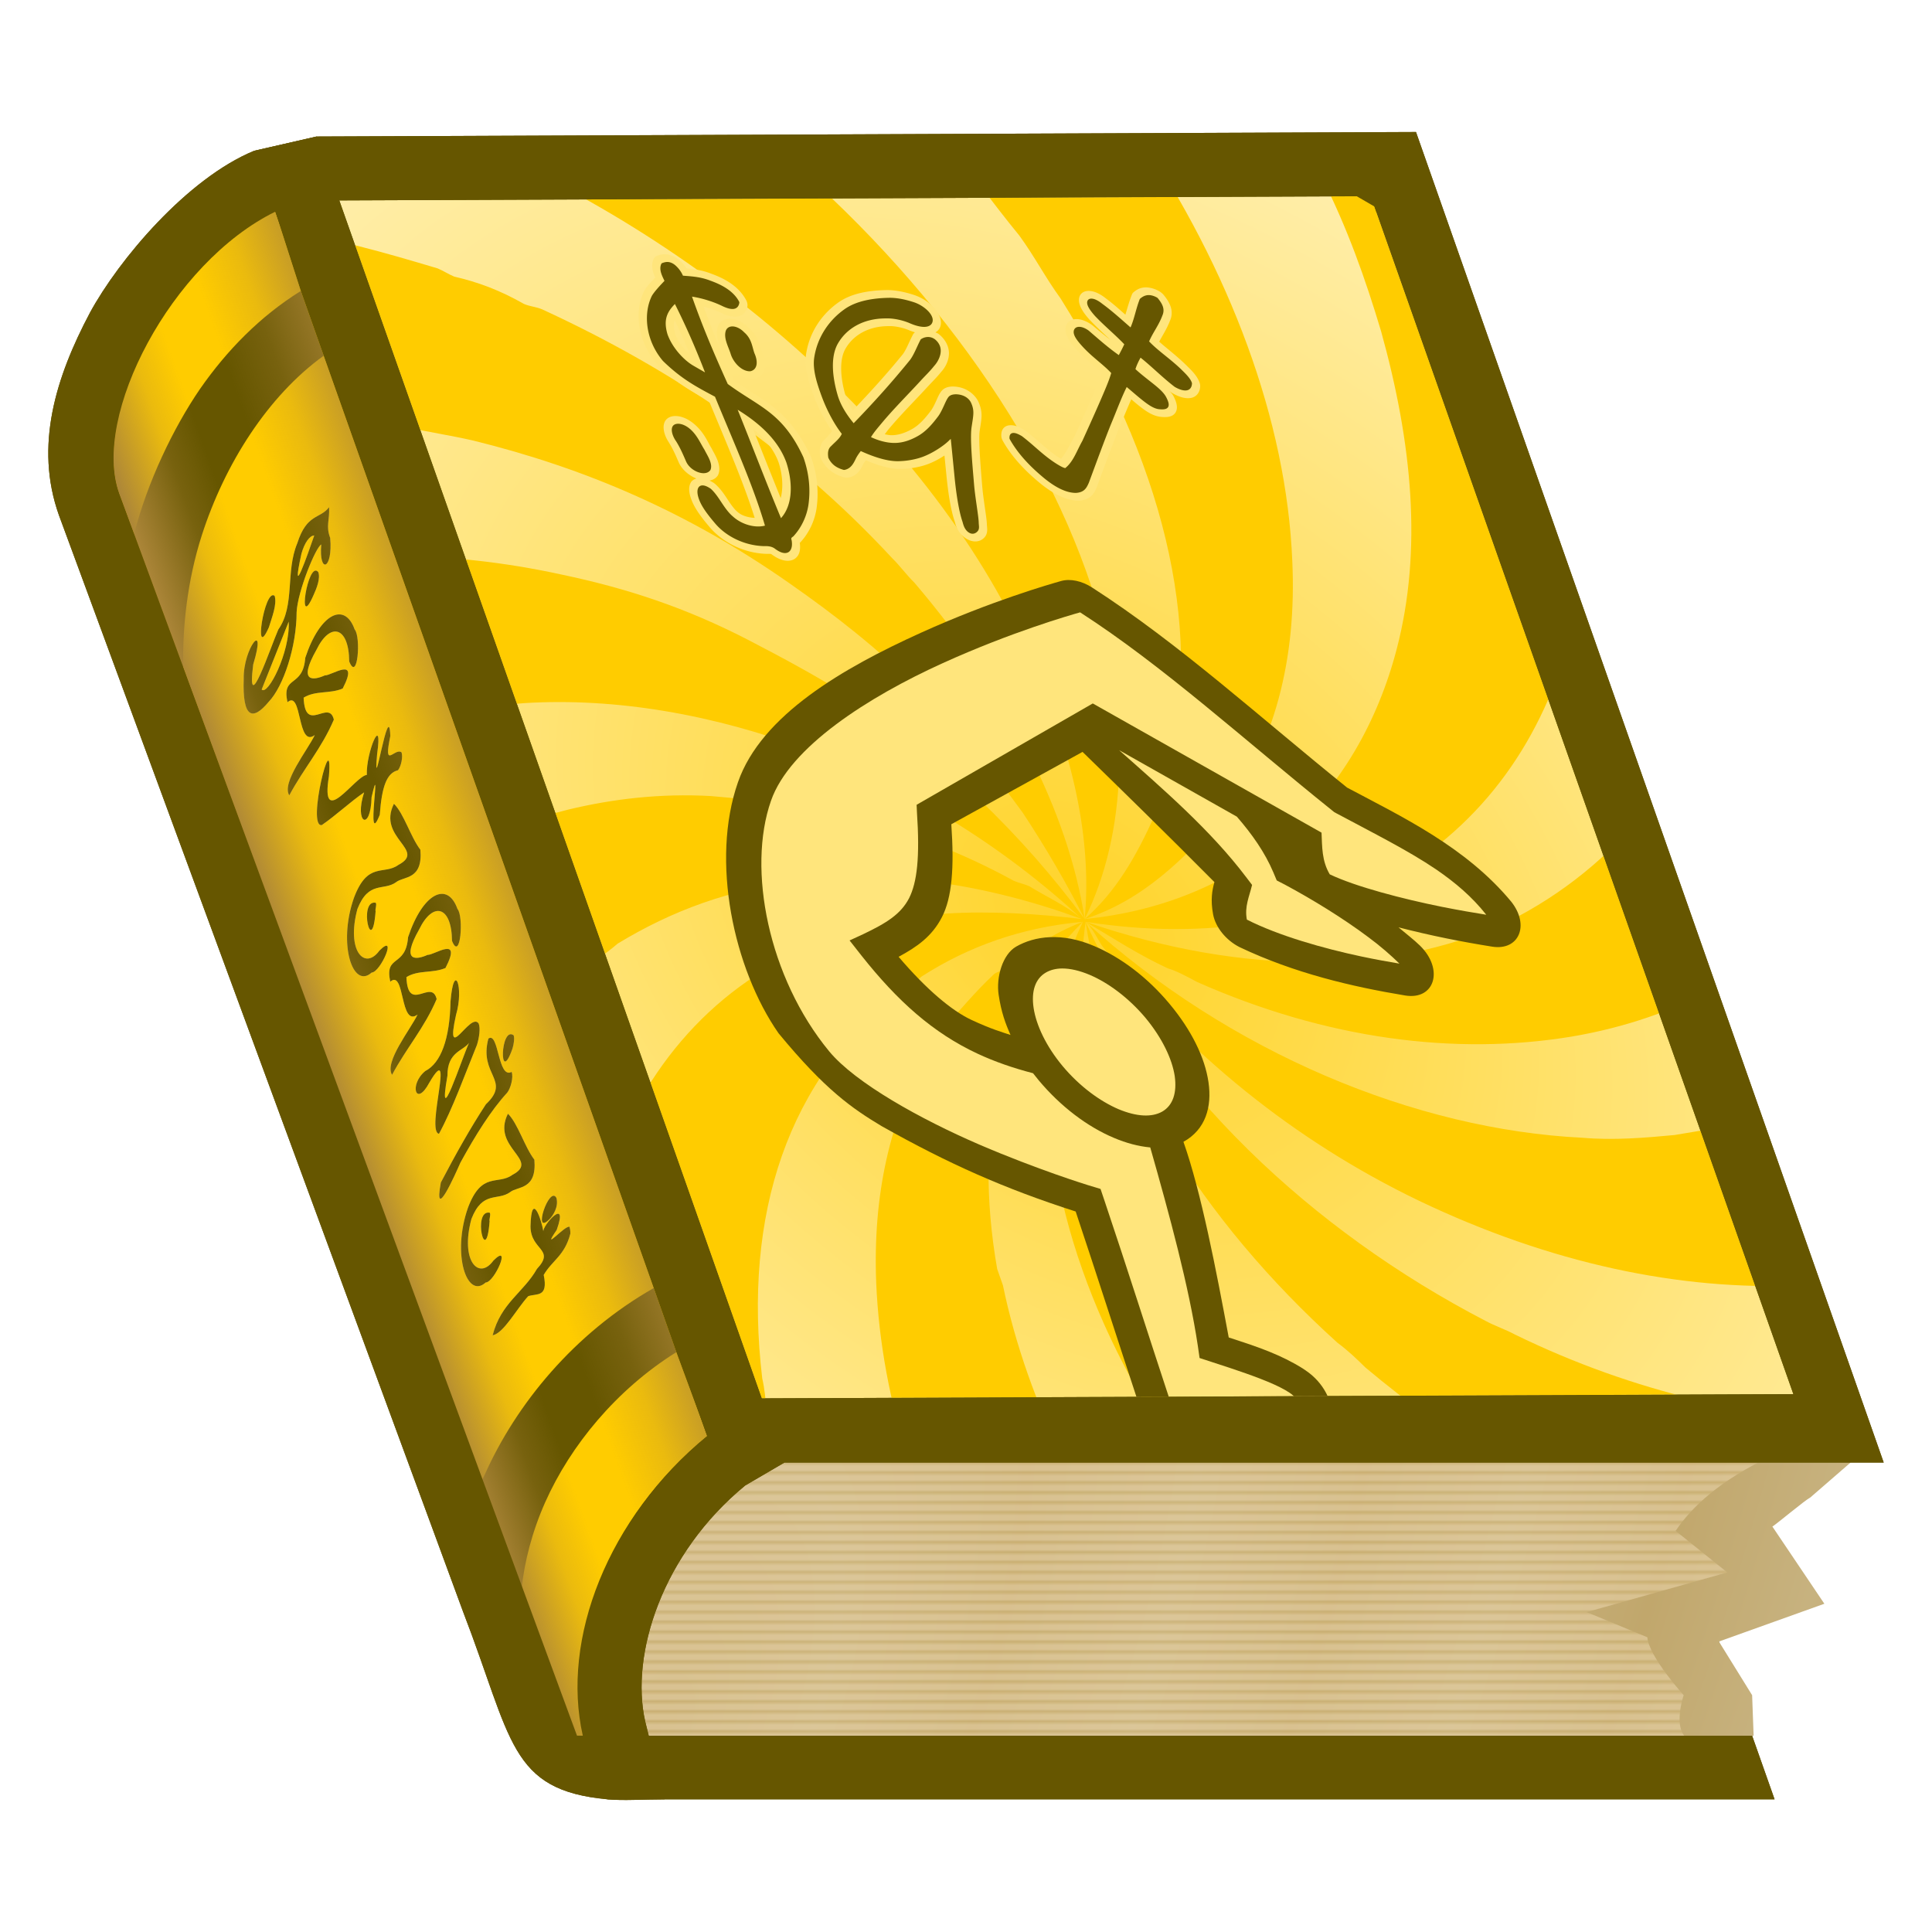 <svg height="500" viewBox="0 0 500 500" width="500" xmlns="http://www.w3.org/2000/svg" xmlns:xlink="http://www.w3.org/1999/xlink"><linearGradient id="a" gradientUnits="userSpaceOnUse" spreadMethod="repeat" x1="203.011" x2="203.011" y1="378.508" y2="381.085"><stop offset="0" stop-color="#d3b879"/><stop offset=".349" stop-color="#ebd6ad"/><stop offset=".5" stop-color="#ebd6ad"/><stop offset=".748" stop-color="#ebd6ad"/><stop offset="1" stop-color="#d3b879" stop-opacity=".75"/></linearGradient><filter id="b" color-interpolation-filters="sRGB" height="1.016" width="1.004" x="-.002" y="-.008"><feGaussianBlur stdDeviation=".236"/></filter><radialGradient id="c" cx="418.2" cy="790.68" gradientTransform="matrix(.207 .101 -.209 .428 247.526 68.507)" gradientUnits="userSpaceOnUse" r="164.777" spreadMethod="reflect"><stop offset="0" stop-color="#c1a76c"/><stop offset="1" stop-color="#c7b27f"/></radialGradient><linearGradient id="d" gradientUnits="userSpaceOnUse" x1="59.079" x2="117.711" y1="207.27" y2="186.452"><stop offset="0" stop-color="#ac8639"/><stop offset=".25" stop-color="#ac8639" stop-opacity=".25"/><stop offset=".4" stop-color="#ac8639" stop-opacity="0"/><stop offset=".6" stop-color="#ac8639" stop-opacity="0"/><stop offset=".8" stop-color="#ac8639" stop-opacity=".25"/><stop offset="1" stop-color="#ac8639" stop-opacity=".667"/></linearGradient><clipPath id="e"><path d="m87.808 51.869 109.343 310.027 266.977-1.099-109.373-310.025z"/></clipPath><clipPath id="f"><path d="m169.175 333.353-85.413-241.289-5.918-16.756-6.93-21.548c-27.013 13.247-47.254 54.007-40.095 73.914l3.893 10.549 12.693 34.42 77.312 210.698 10.758 29.215 13.508 36.635 2.395.002c-5.656-24.96 5.829-56.366 31.645-77.562l-7.997-21.691z"/></clipPath><filter id="g" color-interpolation-filters="sRGB" height="1.076" width="1.042" x="-.021" y="-.038"><feGaussianBlur stdDeviation="1.251"/></filter><filter id="h" color-interpolation-filters="sRGB" height="1.158" width="1.033" x="-.016" y="-.079"><feGaussianBlur stdDeviation="1.379"/></filter><radialGradient id="i" cx="66.146" cy="66.146" gradientTransform="matrix(0 3.702 -3.492 -0 427.744 7.629)" gradientUnits="userSpaceOnUse" r="66.146"><stop offset="0" stop-color="#ffd42a"/><stop offset="1" stop-color="#fea"/></radialGradient><g id="j" transform="translate(-1665.161 -302.563)"><path d="m1393.857 634.238c-1.413 3.296-6.88 5.949-5.797 10.945.014 5.479 8.45 6.023 6.076 12.322-.111 3.441 2.138 15.887-3.631 9.219-1.911-7.591-5.919.992-1.219 3.57 5.382 3.923 9.383 1.604 12.131-3.996 2.889-4.965 1.634-11.703-3.449-14.801-2.688-2.09-2.89-10.462-1.348-12.025 3.491 3.292 7.847-.593 2.16-2.75-3.416.002-2.668-1.442-4.924-2.484zm142.324 2.354c-6.146 2.376 2.517 8.257 1.543 1.455-.173-.704-.727-1.439-1.543-1.455zm-80.947 1.973c-3.146 1.319-3.698 6.044-6.258 1.246-6.355-3.259 3.967 10.418-1.963 4.807-4.097-5.215-4.146 2.58-.514 4.369-3.904 2.87-8.118 16.404-13.066 9.316-6.545-5.904-.323 10.148 4.711 6.102 3.491-4.259 6.48-8.93 9.98-13.203 1.04 5.265 8.154 1.94 3.312-1.377-3.069-6.74 5.813 6.565 5.449-.422-3.508-3.082-3.651-5.479-.191-8.396.528-1.073-.19-2.529-1.461-2.441zm-34.408.381c-7.609-.085-14.496 6.963-13.107 14.525 3.714 3.284-5.832 7.298.326 8.297 3.299-4.765 10.105 1.845 14.387-3.699-.292 3.106-4.705 12.368-.035 11.582 1.054-5.878 4.386-12.028 4.428-17.594-4.857-.674-7.825 8.328-13.807 5.381 3.093-3.57 8.563-6.638 12.312-10.305 1.098-7.17-5.809 1.609-8.184 3.168-3.167 3.165-8.406 7.314-6.695-.236.605-5.817 7.864-10.016 13.176-6.939 6.143-.173.452-5.1-2.801-4.18zm77.109 0c-7.609-.085-14.493 6.963-13.107 14.525 3.714 3.286-5.831 7.298.328 8.297 3.297-4.765 10.101 1.842 14.383-3.699-.293 3.106-4.703 12.369-.033 11.582 1.054-5.878 4.384-12.028 4.426-17.594-4.857-.674-7.823 8.327-13.805 5.381 3.093-3.57 8.562-6.639 12.312-10.305 1.093-7.17-5.808 1.61-8.184 3.168-3.167 3.165-8.408 7.313-6.697-.236.605-5.817 7.864-10.016 13.176-6.939 6.145-.175.447-5.101-2.799-4.18zm86.023 1.176c-1.838.828-6.221 9.491-4.051 3.398-.787-6.089-5.788 3.314-4.383 3.381-2.396-.615-10.362-.825-5.303 2.666 3.599 2.142 12.106-4.096 8.521 2.232-1.255 5.456-7.573 11.775-5.711 16.697 3.563-2.87 4.47-8.15 6.674-12.135 2.575-2.355 7.31-4.767 2.285-5.666.831-3.379 4.506-6.816 3.234-10.152-.396-.293-.803-.333-1.268-.422zm-43.09.229c-3.733 4.055-10.443-.553-13.025 2.666 1.979 5.663 14.209-1.927 8.803 6.473-1.925 5.852-3.223 11.874-4.225 17.936 3.461 5.563 3.84-4.311 3.91-6.521 1.211-6.099 3.001-12.154 6.053-17.627.553-1.173.012-2.934-1.516-2.926zm-148.027.023c.465 3.088 1.844 12.059-1.795 4.742-.557-1.788.256-3.7 1.795-4.742zm182.242.355c-4.403.55-2.79 9.451.723 3.57.742-1.215 1.411-3.376-.723-3.57zm-175.451 1.938c-5.54 1.387 1.575 10.877 1.748 3.119.086-1.216-.017-3.163-1.748-3.119zm76.606 0c-5.236 1.235-11.081.766-16.012 2.314-.936 7.179 18.283-3.834 10.59 4.35-3.528 4.519-11.347 7.123-10.707 13.789 1.182 8.101 13.161 8.421 17.191 2.357 3.094-2.175 3.257-10.051-.52-3.84-2.1 5.287-11.558 8.163-13.82 1.623-.294-5.304 6.548-7.942 9.596-11.822 1.71-2.354 9.1-6.69 3.682-8.771zm85.518 0c-5.236 1.236-11.081.767-16.012 2.314-.933 7.179 18.285-3.834 10.592 4.35-3.528 4.52-11.35 7.124-10.709 13.791 1.183 8.101 13.161 8.419 17.191 2.355 3.094-2.175 3.257-10.05-.52-3.84-2.099 5.289-11.557 8.162-13.82 1.623-.291-5.304 6.547-7.943 9.598-11.822 1.712-2.352 9.1-6.692 3.68-8.771zm-39.525 1.365c-4.707.878-5.576 12.185-9.197 4.713-1.214-4.438-8.773-4.326-3.904.148 5.242 3.518 5.753 7.817 1.412 12.369-3.723 5.184 2.131 5.564 3.135.078 2.598-10.539 5.878 5.229 10.916 2.189 1.089-5.556.328-11.503.184-17.178-.262-1.174-1.201-2.362-2.545-2.32zm-.531 4.076c-.204 3.12 2.415 16.041-2.709 8.166-3.557-2.11 1.826-5.973 2.709-8.166zm-125.086 6.162c5.029 2.352 3.657 11.769.535 12.633-.217-4.207-.308-8.439-.535-12.633zm-8.723 1.111c-4.799 1.736 2.361 11.329 2.623 4.199-.406-1.533-.447-4.055-2.623-4.199zm80.52 2.887c-6.604 3.966 7.074 5.929 1.223.744-.37.148-.512-1.01-1.223-.744zm85.517 0c-6.601 3.966 7.074 5.929 1.225.744-.374.149-.512-1.009-1.225-.744z" fill="#ffe57c" filter="url(#h)" xlink:href="#k"/><path id="k" d="m1393.858 634.238c-1.413 3.296-6.881 5.949-5.798 10.945.014 5.479 8.45 6.024 6.076 12.323-.111 3.441 2.139 15.887-3.63 9.218-1.911-7.591-5.919.991-1.22 3.569 5.382 3.923 9.384 1.604 12.132-3.996 2.889-4.965 1.633-11.703-3.45-14.801-2.688-2.09-2.89-10.462-1.348-12.025 3.491 3.292 7.847-.593 2.16-2.751-3.416.002-2.667-1.441-4.923-2.484zm142.324 2.353c-6.146 2.376 2.517 8.257 1.544 1.455-.173-.704-.727-1.439-1.544-1.455zm-80.947 1.974c-3.146 1.319-3.697 6.042-6.258 1.245-6.355-3.259 3.966 10.419-1.964 4.808-4.097-5.215-4.145 2.58-.513 4.369-3.904 2.87-8.118 16.403-13.067 9.316-6.545-5.904-.321 10.148 4.712 6.101 3.491-4.259 6.481-8.929 9.981-13.202 1.04 5.265 8.154 1.939 3.313-1.378-3.069-6.74 5.812 6.566 5.449-.421-3.508-3.082-3.651-5.479-.192-8.397.528-1.073-.19-2.528-1.461-2.441zm-47.515 14.907c3.714 3.284-5.832 7.296.326 8.296 3.299-4.765 10.105 1.845 14.387-3.699-.292 3.106-4.705 12.369-.035 11.584 1.054-5.878 4.384-12.028 4.426-17.594-4.857-.674-7.824 8.327-13.805 5.38 3.093-3.57 8.562-6.638 12.312-10.304 1.098-7.17-5.808 1.61-8.183 3.169-3.167 3.165-8.407 7.312-6.697-.238.605-5.817 7.864-10.016 13.176-6.939 6.143-.173.453-5.099-2.799-4.179-7.609-.085-14.495 6.963-13.107 14.526zm90.216-14.526c-7.609-.085-14.493 6.964-13.107 14.526 3.714 3.286-5.832 7.296.327 8.296 3.297-4.765 10.102 1.844 14.384-3.698-.293 3.106-4.705 12.369-.035 11.582 1.054-5.878 4.385-12.029 4.426-17.594-4.857-.674-7.824 8.326-13.805 5.38 3.093-3.57 8.562-6.639 12.313-10.304 1.093-7.17-5.809 1.611-8.184 3.169-3.167 3.165-8.407 7.312-6.697-.238.605-5.817 7.865-10.016 13.177-6.939 6.145-.175.447-5.1-2.799-4.179zm86.023 1.175c-1.838.828-6.22 9.491-4.049 3.399-.787-6.089-5.789 3.314-4.383 3.38-2.396-.615-10.361-.825-5.302 2.665 3.599 2.142 12.105-4.096 8.521 2.232-1.255 5.456-7.572 11.775-5.71 16.697 3.563-2.87 4.469-8.149 6.673-12.133 2.575-2.355 7.311-4.768 2.286-5.667.831-3.379 4.506-6.815 3.234-10.152-.396-.293-.805-.332-1.269-.421zm-43.088.228c-3.733 4.055-10.445-.553-13.027 2.666 1.979 5.663 14.209-1.926 8.803 6.473-1.925 5.852-3.224 11.874-4.225 17.936 3.461 5.563 3.842-4.311 3.912-6.522 1.211-6.099 3.001-12.153 6.053-17.626.553-1.173.012-2.936-1.516-2.927zm-148.028.023c.465 3.088 1.844 12.059-1.796 4.743-.557-1.788.257-3.7 1.796-4.743zm182.243.356c-4.403.55-2.791 9.452.721 3.571.742-1.215 1.412-3.376-.721-3.571zm-175.453 1.937c-5.54 1.387 1.575 10.878 1.748 3.12.086-1.216-.017-3.164-1.748-3.12zm76.606 0c-5.236 1.235-11.081.768-16.012 2.316-.936 7.179 18.284-3.836 10.591 4.348-3.528 4.519-11.347 7.124-10.708 13.791 1.182 8.101 13.16 8.42 17.191 2.356 3.094-2.175 3.258-10.051-.519-3.84-2.1 5.287-11.557 8.164-13.82 1.624-.294-5.304 6.547-7.943 9.595-11.823 1.71-2.354 9.1-6.69 3.682-8.772zm85.517 0c-5.236 1.236-11.081.768-16.012 2.316-.933 7.179 18.285-3.836 10.593 4.348-3.528 4.52-11.349 7.124-10.709 13.792 1.183 8.101 13.16 8.419 17.191 2.355 3.094-2.175 3.257-10.051-.519-3.84-2.099 5.289-11.557 8.162-13.82 1.624-.291-5.304 6.546-7.944 9.596-11.823 1.712-2.352 9.1-6.692 3.679-8.772zm-39.525 1.367c-4.707.878-5.577 12.184-9.198 4.712-1.214-4.438-8.773-4.326-3.904.148 5.242 3.518 5.754 7.819 1.413 12.37-3.723 5.184 2.132 5.563 3.135.078 2.598-10.539 5.877 5.228 10.915 2.189 1.089-5.556.327-11.502.183-17.177-.262-1.174-1.2-2.362-2.544-2.32zm-.531 4.075c-.204 3.12 2.414 16.041-2.71 8.166-3.557-2.11 1.827-5.973 2.71-8.166zm-125.087 6.163c5.029 2.352 3.658 11.768.536 12.632-.217-4.207-.31-8.438-.536-12.632zm-8.722 1.112c-4.799 1.736 2.362 11.328 2.623 4.198-.406-1.533-.447-4.054-2.623-4.198zm20.723 1.738.043.122zm59.796 1.148c-6.604 3.966 7.073 5.93 1.222.744-.37.148-.512-1.01-1.222-.744zm85.517 0c-6.601 3.966 7.074 5.929 1.224.744-.374.149-.512-1.009-1.224-.744z" fill="#665600"/></g><g id="l" transform="translate(-1000.16 -364.867)"><path d="m811.75 385.488c-1.039-.107-1.9.15-2.572.377-.438.147-.834.416-1.133.768a2 2 0 0 0 -.004.004c-.977 1.155-1.33 2.522-1.375 3.648-.02.493.046.792.086 1.186-1.284.99-2.729 2.077-3.885 3.242-.043.043-.085.087-.125.133a2 2 0 0 0 -.008.012c-4.303 5.019-6.548 12.681-3.426 19.064a2 2 0 0 0 .008.014c.051.102.108.201.172.295 3.041 4.495 6.224 6.745 9.912 9.174.625 10.488 1.538 20.767 1.168 30.285-1.583-.066-3.151-.56-3.871-1.516a2 2 0 0 0 -.027-.035c-.02-.025-.04-.05-.06-.074-.466-.553-.863-1.531-1.254-2.771-.389-1.234-.77-2.795-1.846-4.268a2 2 0 0 0 -.002-.002c-.107-.147-.231-.282-.367-.402-.253-.224-.557-.401-.85-.588.896-.16 1.773-.536 2.521-1.238a2 2 0 0 0 .027-.027c.087-.085.166-.177.24-.273 1.04-1.336 1.186-2.898 1.1-4.061-.083-1.123-.327-2.044-.406-2.58-.014-.108-.035-.215-.062-.32a2 2 0 0 0 -.01-.033c-.37-1.322-.407-4.071-2.43-6.326-.912-1.017-2.298-1.86-4.002-1.844-.001 0-.001-0-.002 0a2 2 0 0 0 -.035 0c-1.038.025-2.04.399-2.797 1.09-.725.662-1.111 1.482-1.307 2.219-.358 1.346-.197 2.62.174 3.732a2 2 0 0 0 -.016.027c.399 1.444.537 3.11.684 4.932a2 2 0 0 0 0 .004c.002.03.006.06.01.09.224 1.911 1.508 3.321 3.08 4.082-.709.206-1.349.535-1.797 1.027-1.191 1.311-1.402 2.895-1.41 4.191a2 2 0 0 0 0 .004c-0.0.004-0.0.008 0 .012 0 2.019.62 4.155 2.225 7.354 2.018 4.022 6.575 6.725 12.184 6.904a2 2 0 0 0 .002 0c.054.002.107.002.16 0a2 2 0 0 0 .002 0c1.132-.037 1.161.081 1.16.08.006.006.012.013.018.019a2 2 0 0 0 .057.059c.769.764 1.697 1.366 2.791 1.568 1.135.21 2.236-.076 3.086-.639 1.481-.98 2.121-2.503 2.43-3.938.053-.036.112-.064.162-.104 3.041-2.366 5.651-5.488 7.338-8.846v-.002c.003-.005.005-.012.008-.018a2 2 0 0 0 .002-.004c2.116-4.309 3.219-8.711 3.221-13.113.001-.081-.001-.162-.008-.242a2 2 0 0 0 -.004-.045c-.671-6.174-2.675-10.042-5.295-12.857-2.402-2.582-5.052-4.35-7.67-6.846-.667-6.836-1.045-12.742-1.137-19.051 1.454.432 2.842.95 3.859 1.549a2 2 0 0 0 .019.01c1.09.628 2.359 1.17 3.842 1.025 1.61-.157 2.96-1.263 3.664-2.678.243-.487.327-1.052.232-1.588a2 2 0 0 0 -.002-.012c-.739-4.049-4.368-5.901-6.668-6.85-2.073-.944-4.045-1.17-5.828-1.318-.221-.669-.531-1.332-.994-1.953-.724-.971-1.806-1.6-2.959-1.719zm8.713 15.092c.031.017.104.056.109.059-.036-.019-.146-.078-.109-.059zm.906-10.17.145.057c-.004-.002-.011-.006-.016-.008a2 2 0 0 0 -.129-.049zm110.656 3.691c-1.188.189-2.11.716-2.83 1.184-.001.001-.003.001-.004.002-.252.164-.476.372-.656.613a2 2 0 0 0 -.002.006c-1.435 1.928-2.428 3.553-3.514 5.193-1.112-1.406-2.186-2.841-3.48-4.113-.535-.599-1.195-1.216-2.107-1.641-1.049-.488-2.634-.679-3.939.348-.821.645-1.221 1.525-1.342 2.357-.109.753 0 1.412.131 1.928.266 1.051.718 1.891 1.004 2.43a2 2 0 0 0 .035.062c.01.018.021.035.031.053.005.008.009.012.014.019 1.206 2.003 2.378 3.542 3.512 5.143-1.047-1.189-2.103-2.297-3.232-3.691a2 2 0 0 0 -.006-.008c-.06-.073-.124-.143-.191-.209-0-0-.002 0-.002 0-1.153-1.13-2.74-1.767-4.33-1.443-1.692.345-2.975 1.787-3.16 3.535a2 2 0 0 0 -.002.025c-0.0.001 0.0.001 0 .002-.154 1.597.476 2.847 1.1 4.023.647 1.22 1.495 2.458 2.43 3.582l-.006-.006c.842 1.058 1.47 1.884 2.08 2.732-.766 1.096-1.574 2.23-2.271 3.135-2.303 2.988-5.792 7.375-10.445 13.137-2.167 2.374-3.802 4.449-5.611 5.875-.237-.17-.403-.259-.711-.527a2 2 0 0 0 -.527-.199l.523.195c-2.2-1.907-3.414-4.098-5.885-6.67-.109-.115-.229-.22-.357-.312a2 2 0 0 0 -.019-.016c-.706-.496-1.7-1.178-3.092-1.131-.857.029-1.629.352-2.258.973-.555.548-.852 1.193-1.035 1.758a2 2 0 0 0 0 .002c-.136.419-.161.873-.072 1.305.835 4.041 2.913 7.507 5.314 10.402 2.463 3.036 5.434 5.072 8.828 5.072.027 0.0.055.001.082 0a2 2 0 0 0 .051-.002c1.406-.073 2.66-.526 3.629-1.221.937-.671 1.547-1.448 2.072-2.104.016-.02.033-.04.049-.061a2 2 0 0 0 .043-.055c3.638-5.033 7.57-10.517 10.98-15.053.002-.002.004-.005.006-.008 2.031-2.619 4.01-5.245 5.984-7.719.444.538.859 1.064 1.33 1.58 1.169 1.282 2.562 2.751 4.758 2.971 1.244.125 2.904.137 4.141-1.117 1.255-1.273 1.197-2.997.973-4.324-.082-.487-.354-.821-.527-1.236.079.085.119.159.199.244a2 2 0 0 0 .004.006c.115.121.242.232.379.328.001.001.003.001.004.002.001.001.001.001.002.002 1.176.829 2.603 1.443 4.186 1.209 1.69-.249 2.988-1.53 3.57-3.041a2 2 0 0 0 0-.002c.112-.292.17-.605.17-.918v-.002c-.001-1.698-.823-2.984-1.707-4.291-.001-.001.001-.003 0-.004-1.719-2.638-3.653-4.547-5.006-6.322 1.501-1.712 3.127-3.269 4.789-5.545.001-.001.003-.002.004-.004.796-1.01 1.307-2.191 1.352-3.42.043-1.208-.327-2.23-.707-3.064-.191-.419-.498-.786-.877-1.047a2 2 0 0 0 -.006-.004c-1.19-.814-2.59-1.102-3.838-.904zm4.076 8.439c.012-.014.15-.232.207-.326zm-70.799-7.801c-4.419.084-9.199.816-13.369 3.158-5.436 3.053-10.278 7.729-13.141 13.414-1.82 3.614-1.864 7.562-1.812 10.928.045 2.978.57 6.17 1.529 9.02-.689.646-1.548 1.298-2.83 2.266l.105-.074c-1.727 1.138-2.345 2.927-2.607 4.109-0.0.001 0.0.003 0 .004-.065.288-.081.588-.045.881a2 2 0 0 0 .002.014c.166 1.268.717 2.43 1.582 3.252.829.787 1.764 1.169 2.547 1.434.001 0.0.001-0.0.002 0 .405.138.846.174 1.268.1a2 2 0 0 0 .002-.002c2.555-.451 4.024-2.29 4.852-3.256a2 2 0 0 0 .006-.006 2 2 0 0 0 .084-.094c.301-.377.723-.741 1.092-1.104 2.386 1.168 5.096 2.214 8.018 2.24a2 2 0 0 0 .008 0c.005 0.0.01 0 .016 0 2.403 0 5.101-.412 7.564-1.207 1.767-.571 3.553-1.392 5.189-2.26-.414 1.634-.749 2.965-1.277 5.051-1.189 4.692-2.06 9.046-2.076 12.057-.044.48-.108 1.111.016 1.887.144.902.627 2.122 1.861 2.818 1.144.646 2.328.429 3.043.15.678-.264 1.195-.639 1.592-1 .685-.623 1.02-1.373 1.195-1.916.161-.498.227-.836.305-1.072.374-1.142.682-2.719 1.064-4.539.383-1.824.805-3.819 1.205-5.309 1.372-5.104 3.26-12.174 4.465-14.574.762-1.518 1.347-2.579 1.781-3.713.445-1.163.655-2.442.502-3.762-.139-1.198-.785-2.182-1.598-2.814-.764-.595-1.614-.884-2.398-1.016-1.506-.253-3.266-.11-4.662 1.135-.858.765-1.533 1.678-2.275 2.592-.747.92-1.539 1.85-2.145 2.398-2.143 1.94-4.295 3.709-6.562 4.773-2.037.957-4.151 1.63-5.969 1.594-.525-.01-1.056-.135-1.586-.244.488-.418.898-.827 1.422-1.27 4.498-3.8 9.328-7.337 14.094-11.096 1.467-1.157 3.104-2.325 4.701-3.717.001-.001.003-.003.004-.004 1.084-.85 2.305-2.054 3.186-3.602.444-.781.832-1.706.904-2.791.076-1.145-.274-2.407-1.15-3.393a2 2 0 0 0 -.057-.061c-.001-.001-.001-.003-.002-.004l-.006-.004c-.206-.216-.461-.276-.691-.428.839-.411 1.589-1.039 2.068-1.967.929-1.798.325-3.722-.566-4.971-.856-1.199-2.05-2.102-3.41-2.652a2 2 0 0 0 -.064-.027c-2.134-.81-4.503-1.375-6.973-1.328zm6.762 21.227c.018-.014.118-.103.15-.133zm-28.678 24.02-.098.104c.021-.021.042-.041.062-.062a2 2 0 0 0 .035-.041zm-20.564-37.809c-1.656-.215-3.423.555-4.426 2.1a2 2 0 0 0 -.008.016c-1.773 2.769-1.021 5.691-1.096 6.947a2 2 0 0 0 -.002.068c-.044 1.364.298 2.771 1.105 4.018.843 1.303 2.412 2.476 4.385 2.42.139-.003.279-.017.416-.043a2 2 0 0 0 .016-.004c1.79-.356 3.055-1.632 3.676-2.961.565-1.211.691-2.462.604-3.615a2 2 0 0 0 .014-.025c-.016-.482.127-1.434.133-2.598.006-1.158-.257-2.66-1.266-3.963-.792-1.249-2.048-2.164-3.551-2.359zm-5.531 9.131c-.001.007-.002.068-.002.092.001-.062.001-.064.002-.092zm-9.406-8.789c.356 2.948.63 5.91.805 8.811-.982-1.284-1.93-3.044-1.949-5.129.101-1.614.483-2.732 1.145-3.682zm54.867 1.547c1.589-.058 3.515.411 4.688.98a2 2 0 0 0 .016-.002c.485.255.995.449 1.506.635-.007.004-.017.002-.023.006-.262.142-.498.33-.695.553a2 2 0 0 0 -.006.008c-1.643 1.873-3.031 3.793-4.367 5.043-6.095 5.237-11.959 9.864-18.125 14.588-.367-1.276-.601-2.542-.529-3.783.263-4.515 1.584-9.311 4.277-12.201 3.282-3.522 7.994-5.821 13.17-5.824.018 0.0.035 0.0.053 0a2 2 0 0 0 .037-.002zm45.199 1.877c-.003.042-.008.144-.008.152.007-.127.003-.062.008-.152zm-89.697 24.672c2.234 2.595 3.527 5.424 3.561 8.768-.116 3.337-1.107 6.55-2.705 9.189-.322-6.102-.593-12.13-.855-17.957z" fill="#ffe57c" filter="url(#g)" xlink:href="#m"/><path id="m" d="m811.545 387.479c-.58-.06-1.146.085-1.729.281a.559.559 0 0 0 -.248.168c-.645.763-.872 1.628-.904 2.438-.028.703.08 1.358.154 1.984-1.432 1.101-3.302 2.531-4.539 3.779a.559.559 0 0 0 -.027.029c-3.856 4.498-5.803 11.453-3.146 16.885a.559.559 0 0 0 .039.066c3.098 4.578 6.11 6.558 10.191 9.225.657 11.451 1.809 22.814 1.189 33.361-2.756.677-5.876-.262-7.426-2.318a.559.559 0 0 0 -.019-.023c-.789-.937-1.228-2.174-1.633-3.459-.405-1.285-.768-2.615-1.553-3.689a.559.559 0 0 0 -.08-.088c-.573-.509-1.125-.795-1.68-.83-.554-.035-1.057.225-1.391.592-.667.734-.884 1.835-.891 2.857a.559.559 0 0 0 0 .004c0 1.635.47 3.384 2.012 6.457 1.633 3.254 5.455 5.643 10.461 5.803a.559.559 0 0 0 .035 0c1.337-.043 2.152.135 2.693.721a.559.559 0 0 0 .016.018c.572.568 1.155.911 1.744 1.02.59.109 1.164-.038 1.619-.34.911-.603 1.432-1.72 1.652-2.887a.559.559 0 0 0 .01-.104c0-.25.032-.355.109-.465.077-.11.246-.255.598-.432a.559.559 0 0 0 .092-.059c2.802-2.179 5.249-5.115 6.785-8.174a.559.559 0 0 0 .002-.004c2.002-4.077 3.018-8.169 3.018-12.242a.559.559 0 0 0 -.002-.06c-.636-5.859-2.402-9.166-4.771-11.713-2.331-2.505-5.179-4.299-8.131-7.242-.812-8.186-1.29-14.884-1.289-22.607 2.536.409 5.104 1.33 6.951 2.416a.559.559 0 0 0 .004.002c.917.528 1.796.851 2.65.768.855-.083 1.608-.649 2.07-1.58a.559.559 0 0 0 .051-.348c-.543-2.976-3.379-4.51-5.494-5.379l-.012-.004c-2.216-1.016-4.537-1.123-6.656-1.297-.072-.889-.35-1.781-.965-2.605-.412-.552-.981-.864-1.561-.924zm120.795 8.598c-.759.121-1.433.482-2.059.889a.559.559 0 0 0 -.145.135c-1.884 2.532-3.144 5.027-4.943 7.301-1.63-2.052-3.31-4.303-5.119-6.064-.423-.477-.923-.915-1.486-1.178-.568-.264-1.302-.331-1.859.107-.351.276-.543.682-.6 1.072-.057.391-.003.776.092 1.15.189.748.557 1.467.83 1.98a.559.559 0 0 0 .016.025c1.584 2.635 3.558 4.895 4.967 7.273-.784.967-1.571 1.866-2.404 2.799-2.13-2.005-3.686-4.027-5.539-6.314a.559.559 0 0 0 -.043-.047c-.781-.765-1.712-1.079-2.531-.912-.819.167-1.475.871-1.572 1.787a.559.559 0 0 0 0 .006c-.083.863.307 1.823.877 2.898.568 1.072 1.352 2.221 2.203 3.244.002.003.004.005.006.008.001.001.001.001.002.002 1.086 1.367 2.214 2.583 3.004 3.973-1.007 1.566-2.224 3.149-3.166 4.373-2.321 3.012-5.814 7.405-10.473 13.172-2.419 2.636-4.235 5.4-6.949 7.072.06-.026-.19-.032-.584-.254-.43-.242-1.003-.648-1.658-1.219a.559.559 0 0 0 -.002 0c-2.478-2.148-3.734-4.423-6.021-6.803a.559.559 0 0 0 -.08-.07c-.639-.448-1.211-.792-1.873-.77-.331.011-.674.154-.922.398-.248.245-.412.565-.537.951a.559.559 0 0 0 -.016.285c.748 3.62 2.637 6.812 4.9 9.539 2.251 2.778 4.687 4.34 7.283 4.34a.559.559 0 0 0 .029 0c1.07-.056 1.902-.37 2.568-.848.667-.478 1.167-1.093 1.689-1.744a.559.559 0 0 0 .018-.021c3.641-5.037 7.586-10.539 11.021-15.107l.006-.006c2.493-3.215 4.98-6.703 7.502-9.674.961 1.133 1.916 2.368 2.869 3.412 1.096 1.201 2.185 2.198 3.48 2.328 1.074.108 1.94.055 2.518-.531.578-.586.613-1.47.424-2.586-.222-1.315-1.279-2.524-2.43-3.791-1.064-1.172-2.185-2.356-2.971-3.461.701-1.062 1.538-2.059 2.369-2.971 2.139 2.378 3.815 5.076 6.129 7.523a.559.559 0 0 0 .084.072c.93.657 1.863.999 2.746.869.883-.13 1.613-.79 1.994-1.781a.559.559 0 0 0 .037-.201c0-.985-.532-1.948-1.371-3.188l-.004-.006c-1.844-2.834-4.436-4.98-5.922-7.49 1.855-2.37 3.928-4.133 5.795-6.703l.002-.004c.605-.762.907-1.52.934-2.27.027-.75-.206-1.453-.529-2.164a.559.559 0 0 0 -.191-.229c-.797-.545-1.636-.701-2.395-.58zm-67 .664c-4.219.08-8.68.797-12.428 2.902-5.113 2.872-9.682 7.307-12.332 12.57-1.553 3.085-1.65 6.692-1.6 9.996.05 3.272.611 6.978 1.787 9.734-.927 1.198-2.41 2.066-3.883 3.178-1.142.752-1.536 1.882-1.758 2.885a.559.559 0 0 0 -.01.193c.116.887.466 1.576.977 2.061.511.485 1.143.765 1.816.992a.559.559 0 0 0 .277.021c1.738-.307 2.882-1.654 3.713-2.621a.559.559 0 0 0 .014-.014c.651-.814 1.384-1.515 2.203-2.238 2.484 1.352 5.563 2.596 8.486 2.623a.559.559 0 0 0 .006 0c2.165 0 4.709-.386 6.949-1.109 2.943-.951 6.451-2.861 8.197-4.127.412-.299.511-.363.758-.539-.699 2.829-1.459 5.792-2.488 9.852-1.18 4.653-2.021 9.064-2.023 11.645-.043.466-.083.983-.002 1.492.083.521.328 1.085.869 1.391.452.255.948.18 1.334.029.386-.15.715-.383.973-.617.341-.31.523-.693.639-1.051s.184-.704.307-1.078c.292-.893.625-2.505 1.008-4.328s.806-3.838 1.23-5.418c1.366-5.08 3.128-12 4.609-14.951.775-1.543 1.34-2.588 1.701-3.531s.5-1.805.383-2.816c-.071-.617-.405-1.128-.84-1.467-.435-.339-.961-.53-1.502-.621-1.082-.182-2.245-.018-2.998.654-.615.549-1.296 1.425-2.055 2.359-.759.934-1.58 1.919-2.355 2.621-2.182 1.975-4.467 3.886-7.055 5.102-2.177 1.022-4.547 1.829-6.857 1.783-1.864-.037-3.74-.584-5.365-1.506 1.229-1.28 2.569-2.369 3.949-3.535 4.569-3.861 9.419-7.409 14.146-11.139 1.538-1.213 3.164-2.37 4.68-3.697l.01-.01c.916-.716 2.006-1.81 2.701-3.033.349-.614.602-1.265.646-1.936.044-.671-.149-1.37-.648-1.932a.559.559 0 0 0 -.014-.014c-.48-.504-1.159-.654-1.793-.611-.634.043-1.262.26-1.811.559a.559.559 0 0 0 -.152.121c-1.555 1.773-2.957 3.745-4.518 5.201-6.868 5.903-13.368 11.089-20.412 16.428-1.11-2.344-1.734-4.767-1.592-7.215.279-4.801 1.617-10.022 4.811-13.449 3.637-3.903 8.865-6.458 14.631-6.461a.559.559 0 0 0 .019 0c1.989-.072 4.127.448 5.633 1.18l-.019-.01c1.176.631 2.405 1.022 3.525 1.025 1.121.004 2.195-.446 2.721-1.463.495-.957.193-2.038-.416-2.891-.609-.852-1.535-1.563-2.549-1.969a.559.559 0 0 0 -.008-.004c-1.959-.744-4.09-1.238-6.227-1.197zm-55.934 1.6c.926 6.186 1.344 11.666 1.562 17.699l-2.355-1.701a.559.559 0 0 0 -.004-.004c-1.905-1.349-3.87-4.563-3.877-8.178.215-3.796 1.996-5.809 4.674-7.816zm13.158 5.82c-.904-.117-1.887.278-2.49 1.207a.559.559 0 0 0 -.002.004c-1.243 1.942-.678 4.208-.783 5.986a.559.559 0 0 0 0 .016c-.03.954.229 2.006.787 2.867.558.862 1.482 1.543 2.652 1.508a.559.559 0 0 0 .094-.01c1.092-.217 1.847-.973 2.254-1.846s.518-1.87.43-2.766l.002.037c-.026-.79.126-1.715.131-2.674.005-.941-.17-1.954-.879-2.816-.496-.836-1.307-1.398-2.195-1.514zm-6.547 21.545c4.748 3.721 7.757 8.14 7.801 13.691-.18 5.6-2.394 11.126-6.465 14.365-.616-9.456-.872-19.365-1.336-28.057zm-16.736 3.625c-.6.015-1.122.224-1.496.566s-.599.791-.723 1.256c-.247.929-.13 1.948.166 2.756l-.014-.043c.469 1.697.604 3.489.75 5.305a.559.559 0 0 0 .002.019c.293 2.51 3.587 3.92 5.477 2.146a.559.559 0 0 0 .057-.065c.641-.82.752-1.794.686-2.689-.066-.895-.293-1.755-.396-2.473a.559.559 0 0 0 -.014-.07c-.475-1.699-.563-3.936-1.992-5.529-.602-.671-1.489-1.189-2.494-1.18a.559.559 0 0 0 -.008 0z" fill="#665600"/><g stroke-width="2.15" transform="matrix(.465 0 0 .465 465.478 380.084)"><path d="m889.146 649.677c-.323-12.419-7.56-17.334-12.173-20.635-9.895-6.852-21.249-10.752-31.565-14.601 6.178-37.343 13.156-80.91 13.125-108.89 14.782-6.848 22.783-19.447 25.624-33.221s.701-29.048-6.394-43.692c-7.094-14.645-17.868-25.711-30.562-32.058-15.115-7.65-31.092-5.63-43.606.358-9.104 4.415-17.159 17.078-19.12 26.814-1.962 9.736-1.837 16.019-1.253 22.331-4.457-1.702-9.465-3.204-18.707-8.334s-19.177-16.965-28.265-35.168c12.055-5.461 22.582-11.303 31.945-22.15 9.363-10.847 16.467-27.252 23.356-51.621l87.215-40.276c15.04 22.35 29.868 44.333 47.884 72.472-2.855 4.495-5.74 9.938-7.057 17.953-1.18 7.184 2.083 14.371 8.268 18.211 25.429 14.543 54.85 22.029 82.677 26.936 15.633 2.741 26.906-14.62 18.041-27.785-2.138-3.173-5.459-6.705-8.342-10.135 16.515 4.67 32.017 7.974 48.307 10.741 14.126 2.389 25.247-11.88 19.481-24.995-14.52-30.507-44.19-47.27-69.035-63.536-34.32-38.5-64.979-79.939-102.726-111.356-4.431-3.686-10.359-5.028-15.945-3.61-6.508 1.654-43.095 11.179-88.42 28.9-49.591 19.384-104.703 45.689-130.866 83.105-30.682 43.7-38.963 103.751-26.589 139.7 14.91 31.553 26.199 41.797 39.197 51.697 30.043 21.082 56.058 34.742 91.255 47.517-.634 35.738-1.781 69.771-2.539 105.327z" fill="#665600" stroke-width="8.126"/><path d="m904.754 210.877c-6.1 1.55-42 10.9-86.3 28.22-48.2 18.84-101.8 46.78-122.69 76.68-26.68 38-36.09 98.3-16.68 139.4 8.38 17.7 37.77 37.9 65.27 51.9 27.6 14 52.6 22.6 52.6 22.6l6.2 2.1-.1 6.6c-.6 38.4-1.9 73.8-2.7 111.3h70.8c-.2-7.7-27.4-16.9-46-23.8l1.4-6.7c6.7-33.1 9.9-73.1 12.4-110.5-6.3-.6-12.5-2.4-18.3-5.3-12.6-6.2-23.5-17.4-30.6-32-.6-1.3-1.2-2.7-1.8-4-10.1-2.9-19-6.4-26.9-10.8-20.9-11.6-34.4-29.4-45.5-54.6l-3.69-8.5 8.59-3.4c15.7-6.4 25.1-11.3 32.8-20.1 7.6-8.9 14.1-22.8 21.3-48.1l1.2-3.9 117.9-56.4 102 71.9c-2.4 7.9-5.4 15.6-3.6 23.2 12 6.9 35.8 13.7 56.1 18.1 8.9 1.9 16.6 3.3 23.1 4.4-4.4-10-10.8-17.8-19.1-25.3-11.7-10.4-27.2-19.8-44.5-31.2l-.9-.6-.8-.9c-35.3-39.5-65.9-80.67-101.5-110.3zm-5.3 76.7c16.9 21.8 35.2 44.4 45.8 70.6l1.8 4.4c-3.9 6.6-8.5 12-9.7 19.3 14.5 9 37.2 16.1 56.4 20.5 7.5 1.7 14.2 3 19.9 4-3.1-4.6-7.1-9.7-12.1-14.7-10.3-10.5-23.7-21-36.1-29.2l-3.8-2.4-.3-4.5c-.8-11.2-4.4-21.3-9.4-31zm-74.4 121.5c-3.5 0-6.9.8-10 2.3-7 3.4-11.8 10.3-13.7 19.7-1.9 9.5-.6 21.2 4.8 32.4 5.5 11.3 13.9 19.5 22.6 23.9 8.6 4.2 16.9 4.7 24 1.3 7-3.4 11.8-10.3 13.8-19.7 1.9-9.5.5-21.2-4.9-32.5-5.5-11.2-13.9-19.5-22.5-23.8-4.8-2.4-9.6-3.6-14.1-3.6z" fill="#ffe57c" stroke-width="8.126"/></g></g><g><path d="m157.205 465.66h302.053l-121.042-343.101-302.019 1.24z" fill="#665600"/><g><path d="m453.836 449.195-.387-10.484-8.598-13.885 27.291-9.775-13.449-19.975c1.254-.788 8.367-6.782 9.834-7.545l10.396-9.023-14.797-17.711-266.976 1.1-14.129 9.736c-14.26 9.179-23.038 24.151-28.288 37.514-5.249 13.363-6.839 30.831-3.906 40.048h285.057z" fill="url(#c)"/><path d="m174.328 378.508c-14.26 9.179-17.255 23.103-21.66 36.568-3.553 10.861-6.273 24.901-3.34 34.118l286.556-.002c-2.631-3.219-.146-10.482-.146-10.482s-9.015-9.932-9.404-14.982l-15.709-6.516 36.396-10.271-13.377-10.758c4.602-6.776 11.556-12.564 21.379-17.676z" fill="url(#a)" filter="url(#b)" opacity=".75"/></g><path d="m19.172 143.957 12.691 34.417 77.658 210.696 10.262 27.874c12.862 33.349 11.95 46.331 37.422 48.717 4.262.399 9.005 0 14.785 0l-5.009-20.139c-3.937-17.373 4.43-43.468 25.891-61.088l10.139-5.925-121.069-343.177-16.22 3.713c-17.246 7.12-34.988 28.121-42.465 41.925-8.813 16.631-14.384 34.428-8.013 52.343z" fill="#665600"/><g clip-path="url(#f)"><path d="m19.172 143.957 12.691 34.417 77.658 210.696 10.262 27.874c12.862 33.349 11.95 46.331 37.422 48.717 4.262.399 9.005 0 14.785 0l-5.009-20.139c-3.937-17.373 4.43-43.468 25.891-61.088l10.139-5.925-121.069-343.177-16.22 3.713c-17.246 7.12-34.988 28.121-42.465 41.925-8.813 16.631-14.384 34.428-8.013 52.343z" fill="#fc0"/><use fill="#ac8639" transform="matrix(.345 .938 -.569 1.35 367.49 -62.021)" xlink:href="#j"/><path d="m184.826 326.961-15.65 6.393c-20.53 11.685-35.556 29.929-43.785 48.402l-10.739 21.25 14.096 38.626 6.23-30.418c.728-6.882 2.66-14.67 6.125-22.449 6.533-14.665 18.418-29.13 33.922-38.824l15.939-5.58z" fill="#665600"/><path d="m94.062 69.682-16.219 5.627c-10.448 6.488-19.127 15.34-26.102 25.383-6.845 9.993-13.652 24.151-17.031 37.533l-8.379 25.15 5.531 14.998 10.385 28.178 5.156-33.906c-.192-10.049 1.006-22.259 4.844-34.172 5.91-18.349 17.018-35.939 31.514-46.408l16.807-3.939z" fill="#665600"/><path d="m19.172 143.957 12.691 34.417 77.658 210.696 10.262 27.874c12.862 33.349 11.95 46.331 37.422 48.717 4.262.399 9.005 0 14.785 0l-5.009-20.139c-3.937-17.373 4.43-43.468 25.891-61.088l10.139-5.925-121.069-343.177-16.22 3.713c-17.246 7.12-34.988 28.121-42.465 41.925-8.813 16.631-14.384 34.428-8.013 52.343z" fill="url(#d)"/></g><g><path d="m185.447 378.508h302.053l-121.042-344.345-284.516 1.167c-5.406 1.238-10.813 2.476-16.219 3.714z" fill="#665600"/><g clip-path="url(#e)"><path d="m304.571 36.429-217.46.944a244.857 231 90 0 0 -35.09 24.672l.367 339.17h302.053l.007-327.104a244.857 231 90 0 0 -49.876-37.681z" fill="url(#i)" transform="matrix(1 0 .332 .943 0 0)"/><path d="m294.496 34.457-51.553.213c7.43 8.579 13.582 17.437 20.863 26.299 4.12 5.665 6.565 10.618 10.674 16.275 25.749 41.04 37.385 84.197 27.924 121.689-1.339 4.249-2.216 7.784-3.553 12.029-4.758 10.614-10.015 19.811-18.143 26.885 15.244-4.949 25.659-15.563 35.826-26.885 13.341-18.396 19.079-40.324 17.908-65.801-1.503-36.493-16.158-75.208-39.947-110.705zm-13.787 203.391c-16.2-21.932-36.606-41.739-60.469-57.303-9.073-5.665-16.928-9.906-26.455-14.859-16.429-8.494-31.608-13.442-48.416-16.982-14.916-3.256-29.115-4.75-42.672-4.826l14.342 40.668c6.102-1.174 12.314-2.13 18.793-2.588 46.405-2.836 102.186 16.975 144.168 55.891-11.815-1.412-24.089-2.12-35.162-1.412-10.369.708-19.983 3.533-29.605 6.365-28.469 10.112-47.178 31.406-57.137 58.156l27.352 77.551h15.42c-.465-1.845-.966-3.667-1.42-5.523-1.282-5.662-.903-10.613-2.186-16.275-5.019-42.444 6.602-77.824 36.143-100.465 1.875-.708 3.504-2.121 5.123-3.537 12.122-7.785 25.948-12.738 41.725-14.146-13.862 29.002-11.288 66.506 5.43 104.002 5.528 12.349 12.398 24.341 20.268 35.945h40.602c-22.681-21.656-39.454-44.636-51.83-70.617-11.288-24.053-16.912-48.109-13.762-69.33 31.458 4.949 60.136-.001 82.295-13.447 1.623-1.416 3.503-2.123 5.123-3.535 22.355-16.058 35.246-39.813 40.303-67.301l-30.408-86.504c-11.709-8.359-23.957-15.085-36.445-22.365 6.848 13.447 11.57 26.881 15.592 40.324 8.074 29.01 10.696 56.605 4.086 82.074-9.917 38.208-38.421 65.8-80.795 70.041zm0 0c-2.146-14.151-7.118-28.296-14.215-42.451-7.595-15.563-17.772-30.419-29.82-44.57-2.167-2.124-3.616-4.245-5.775-6.369-26.22-28.302-56.781-48.818-90.555-64.385-1.669-.708-3.082-.708-4.742-1.412-6.196-3.537-11.899-5.662-18.049-7.074-1.669-.708-2.628-1.417-4.289-2.125-13.48-4.019-26.958-7.967-40.191-9.58l17.213 48.803c4.819.454 9.705 1.017 14.764 1.814 6.159 1.416 11.357 2.121 17.518 3.541 28.666 7.07 55.286 18.388 81.559 36.787 12.186 8.49 22.951 16.98 33.76 27.594 10.095 10.61 18.533 20.512 26.756 31.838 6.061 9.194 11.419 18.392 16.068 27.59zm0 0c11.145-22.641 11.563-51.645 3.236-81.363-13.427-44.535-46.299-88.149-87.338-121.625l-79.059.324c62.78 25.351 124.035 76.425 149.932 136.867 10.083 22.641 15.212 45.284 13.229 65.797zm.25.713c7.152 4.241 13.598 8.487 21.211 12.023 2.369.708 4.987 2.123 7.609 3.539 33.52 14.855 66.855 19.105 96.947 14.148 14.144-2.397 26.515-6.8 37.545-12.738l-16.779-47.734c-9.113 11.89-20.626 21.878-34.539 29.346-30.612 15.563-70.938 15.563-111.994 1.416zm0 0c2.157 2.117 2.904 4.241 4.361 6.361 21.727 27.594 49.494 50.234 81.852 65.801 34.018 16.271 67.636 23.351 98.98 21.934 1.724-.056 3.422-.186 5.127-.295l-15.254-43.393c-7.327 2.221-14.982 3.53-22.656 4.775-7.533.708-15.777 1.413-23.807.709-43.194-2.121-91.202-21.937-128.604-55.893zm0 0c5.643 38.2 29.937 77.112 65.188 108.953 2.866 2.122 5.029 4.245 7.191 6.367 10.927 9.171 22.286 17.37 33.926 24.627h100.236l-3.545-10.084c-29.511-1.159-60.832-7.908-91.857-23.033-2.619-1.417-4.996-2.125-7.607-3.533-45.005-23.353-84.12-60.144-103.531-103.297zm-.707 0c-7.492 2.829-13.786 7.074-19.832 12.023-1.164.708-1.87.708-3.039 1.412-5.332 4.953-9.251 9.91-13.881 14.859-.915 1.416-1.584 3.545-3.209 4.953-10.056 17.691-14.415 37.498-13.529 60.139.633 15.334 3.548 30.966 8.508 46.561h40.352c-7.389-15.105-12.891-30.513-16.059-45.852-.498-1.416-.995-2.828-1.494-4.248-6.317-36.076.63-68.627 22.184-89.848zm-.252-.713c-4.076-3.537-9.066-5.66-13.596-8.484-1.663-.712-2.372-.712-4.041-1.42-27.152-14.859-52.945-19.809-78.455-21.93-12.984-.708-25.222.705-36.965 3.537-6.629 1.685-12.903 3.809-18.867 6.289l14.916 42.289c2.007-1.984 4.014-3.967 6.139-6.133 3.964-2.825 7.458-4.949 10.707-7.781 13.996-8.486 28.99-14.143 47.346-16.271 23.055-2.829 47.65.706 72.816 9.904z" fill="#fc0" fill-rule="evenodd"/><use transform="matrix(1 0 .352 1 353.635 45.202)" xlink:href="#l"/></g></g><path d="m65.723 39.043c-17.246 7.12-34.987 28.122-42.465 41.926-8.813 16.631-14.385 34.428-8.014 52.344l3.928 10.645 12.691 34.416 77.658 210.697 10.262 27.873c12.862 33.349 11.95 46.331 37.422 48.717 4.262.399 9.005 0 14.785 0h287.268l-5.809-16.465h-17.564-267.99l-.914-3.674c-3.937-17.373 4.432-43.468 25.893-61.088l10.139-5.926h284.488l-121.043-344.346-284.515 1.168zm289.031 11.73 109.373 310.023-266.977 1.1-109.342-310.027zm-283.484 3.996 111.754 316.863c-25.816 21.195-37.851 52.589-32.195 77.549l-1.5.012-118.51-321.52c-7.159-19.908 13.438-59.657 40.451-72.904z" fill="#665600"/></g></svg>